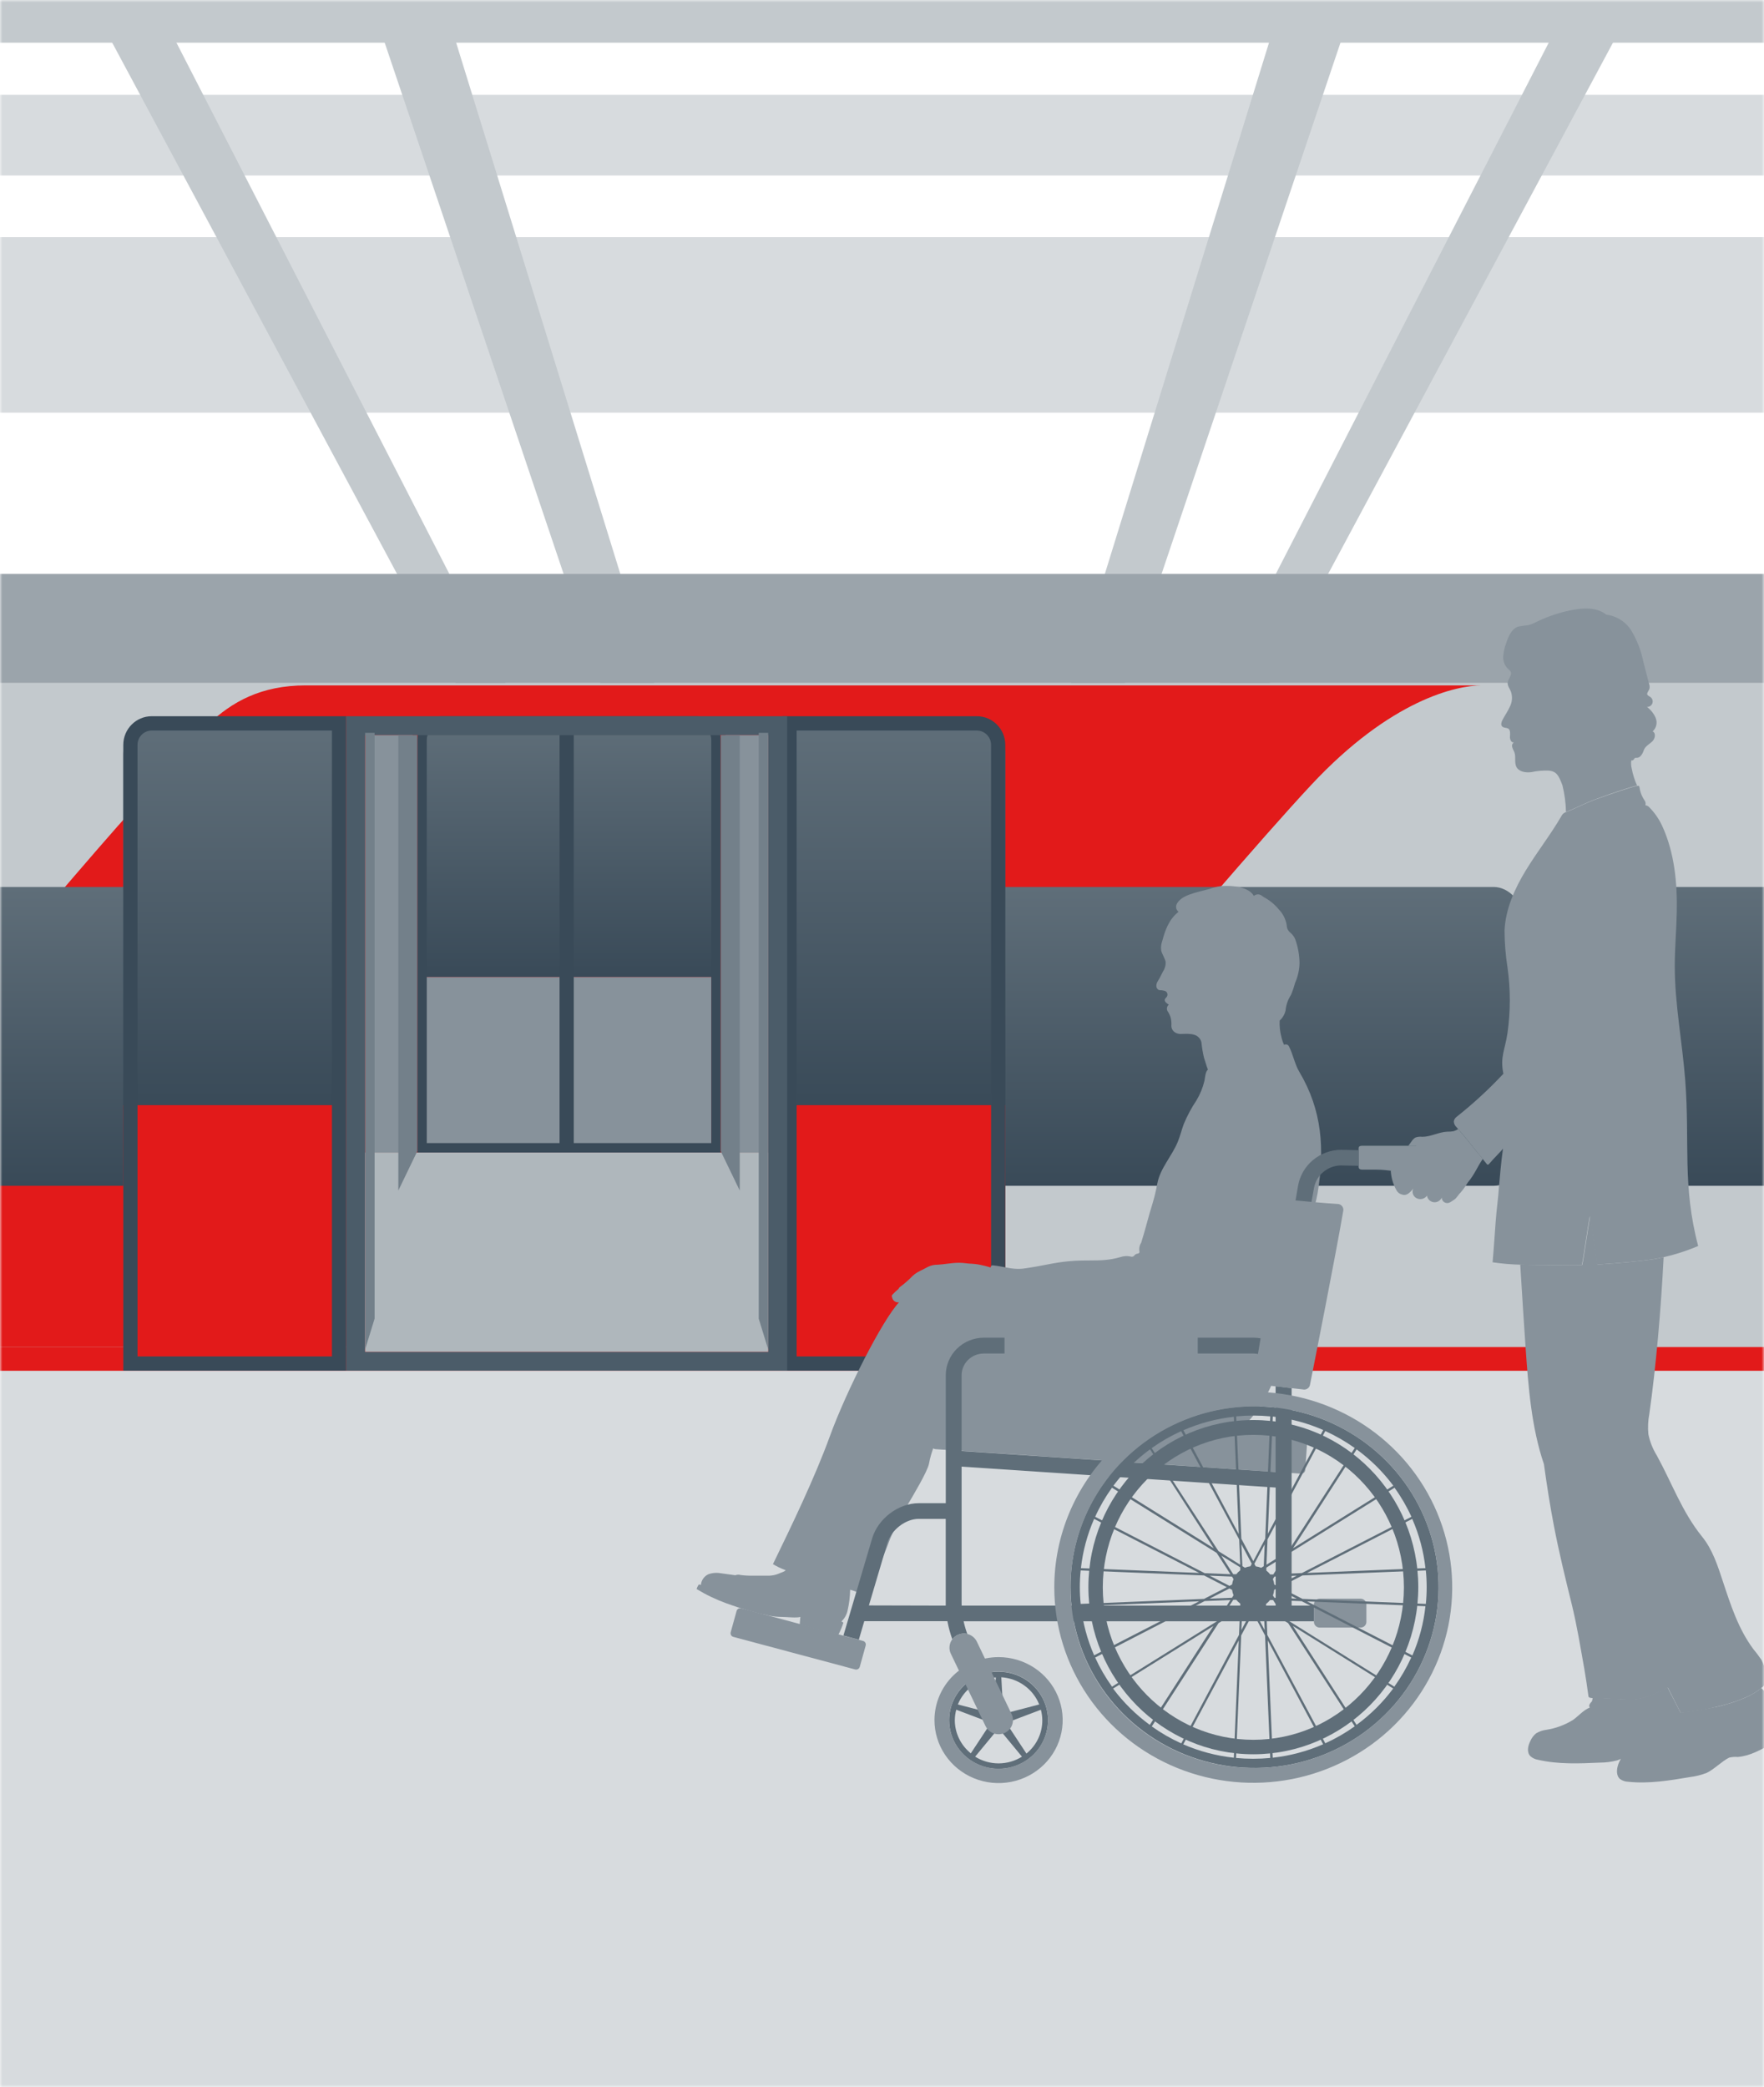 <svg width="372" height="440" viewBox="0 0 372 440" fill="none" xmlns="http://www.w3.org/2000/svg">
<mask id="mask0_161_44245" style="mask-type:alpha" maskUnits="userSpaceOnUse" x="0" y="0" width="372" height="440">
<rect width="372" height="440" fill="#EBEDEE"/>
</mask>
<g mask="url(#mask0_161_44245)">
<rect width="372" height="9" fill="#C3C9CD"/>
<rect y="20" width="372" height="17" fill="#D7DBDE"/>
<rect y="50" width="372" height="37" fill="#D7DBDE"/>
<path d="M18.567 -0.5L178.171 297.086H185.247L32.326 -0.5H18.567Z" fill="#C3C9CD"/>
<path d="M77.927 -0.5L178.171 297.086H185.247L93.258 -0.5H77.927Z" fill="#C3C9CD"/>
<path d="M345.243 -0.5L185.64 297.086H178.564L331.484 -0.5H345.243Z" fill="#C3C9CD"/>
<path d="M285.883 -0.5L185.64 297.086H178.564L270.552 -0.5H285.883Z" fill="#C3C9CD"/>
<rect x="-982" y="144" width="1495" height="142" fill="#C3C9CD"/>
<path d="M508.5 300H-978.5L-981.5 291H512L508.5 300Z" fill="#394A58"/>
<path d="M-979 121H496L498 144H-982L-979 121Z" fill="#9BA4AB"/>
<path d="M300.5 346.5C293.7 346.5 292 339.5 280.5 336L267 317V300H374V317H380.5L373 331.5C362 331.5 354.506 346.5 347.5 346.5H300.5Z" fill="#394A58"/>
<circle cx="255" cy="333" r="30" fill="#394A58"/>
<circle cx="392" cy="333" r="30" fill="#394A58"/>
<path d="M276.5 165.5C293.3 147.5 307.188 144.5 312.5 144.5H64.5C45.5 144.5 40 158.5 30 168.5C22 176.5 -38.667 248.833 -68 284H163C178 284 181 275 188 268C195 261 255.5 188 276.5 165.5Z" fill="#E21A1A"/>
<rect x="-83" y="187" width="121" height="63" rx="6" fill="url(#paint0_linear_161_44245)"/>
<rect x="200" y="187" width="121" height="63" rx="6" fill="url(#paint1_linear_161_44245)"/>
<rect x="345" y="187" width="121" height="63" rx="6" fill="url(#paint2_linear_161_44245)"/>
<rect x="-982" y="284" width="1495" height="7" fill="#E21A1A"/>
<path d="M89 158C89 154.686 91.686 152 95 152H145C148.314 152 151 154.686 151 158V206H89V158Z" fill="url(#paint3_linear_161_44245)"/>
<rect x="89" y="206" width="61" height="36" fill="#87929B"/>
<path fill-rule="evenodd" clip-rule="evenodd" d="M88 156C88 153.239 90.239 151 93 151H147C149.761 151 152 153.239 152 156V243H88V156ZM93 153C91.343 153 90 154.343 90 156V241H150V156C150 154.343 148.657 153 147 153H93Z" fill="#394A58"/>
<rect x="118" y="152" width="3" height="91" fill="#394A58"/>
<path d="M166 153H206C209.314 153 212 155.686 212 159V234H166V153Z" fill="url(#paint4_linear_161_44245)"/>
<path d="M212 289L166 289L166 233L212 233L212 289Z" fill="#E21A1A"/>
<path fill-rule="evenodd" clip-rule="evenodd" d="M206 154.022H168V285.978H209V157.044C209 155.375 207.657 154.022 206 154.022ZM165 151V289H212V157.044C212 153.706 209.314 151 206 151H165Z" fill="#394A58"/>
<path d="M72 153H32C28.686 153 26 155.686 26 159V234H72V153Z" fill="url(#paint5_linear_161_44245)"/>
<path d="M26 289L72 289L72 233L26 233L26 289Z" fill="#E21A1A"/>
<path fill-rule="evenodd" clip-rule="evenodd" d="M32 154.022H70V285.978H29V157.044C29 155.375 30.343 154.022 32 154.022ZM73 151V289H26V157.044C26 153.706 28.686 151 32 151H73Z" fill="#394A58"/>
<rect x="75" y="153" width="89" height="134" stroke="#4B5C69" stroke-width="4"/>
<rect x="77" y="243" width="85" height="42" fill="#AFB7BC"/>
<rect width="9" height="88" transform="matrix(1 0 0 -1 153 243)" fill="#87929B"/>
<rect width="9" height="88" transform="matrix(1 0 0 -1 78 243)" fill="#87929B"/>
<path d="M84 155H88V242.716L84 251V155Z" fill="#73808A"/>
<path d="M77 154.5H79V278L77 284.5V154.5Z" fill="#73808A"/>
<path d="M162 154.5H160V278L162 284.5V154.5Z" fill="#73808A"/>
<path d="M156 155H152V242.716L156 251V155Z" fill="#73808A"/>
<rect width="382" height="151" transform="matrix(1 0 0 -1 -5 440)" fill="#D7DBDE"/>
<path d="M254.734 225.503C254.398 224.678 254.356 224.332 253.894 222.964C253.648 221.916 253.472 220.853 253.366 219.782C253.298 219.465 253.159 219.168 252.959 218.911C252.758 218.654 252.501 218.445 252.208 218.298C251.785 218.11 251.329 218.006 250.865 217.993C250.244 217.919 249.707 217.993 248.994 217.993C248.629 217.993 248.27 217.908 247.945 217.746C247.663 217.607 247.427 217.392 247.263 217.127C247.1 216.861 247.016 216.556 247.022 216.246C247.058 215.704 247.016 215.16 246.896 214.63C246.772 214.176 246.579 213.743 246.325 213.344C246.143 213.119 246.058 212.832 246.087 212.546C246.117 212.26 246.26 211.996 246.484 211.811C246.04 211.564 245.519 211.152 245.645 210.682C245.704 210.517 246.04 210.229 246.107 210.072C246.165 209.964 246.199 209.845 246.205 209.722C246.21 209.6 246.188 209.478 246.14 209.365C246.092 209.252 246.019 209.151 245.926 209.07C245.833 208.988 245.723 208.928 245.603 208.893C245.259 208.801 244.903 208.754 244.546 208.753C244.227 208.753 243.95 208.399 243.875 208.094C243.823 207.754 243.875 207.407 244.026 207.096C244.464 206.385 244.862 205.65 245.217 204.895C245.62 204.306 245.833 203.611 245.83 202.901C245.754 202.175 245.049 201.153 244.882 200.428C244.786 199.759 244.855 199.078 245.083 198.441C245.754 195.968 246.526 193.842 248.532 192.234C247.357 191.245 248.222 189.572 250.781 188.616C252.233 188.072 253.76 187.791 255.254 187.363C255.958 187.103 256.69 186.923 257.436 186.827C261.22 186.58 263.637 187.437 264.418 188.896C264.624 188.706 264.888 188.589 265.169 188.564C265.451 188.538 265.732 188.606 265.97 188.756C266.14 188.894 266.32 189.021 266.507 189.135C267.706 189.773 268.767 190.636 269.629 191.674C270.56 192.618 271.165 193.827 271.358 195.128C271.363 195.37 271.411 195.61 271.5 195.836C271.636 196.134 271.836 196.399 272.088 196.611C272.608 197.03 272.998 197.584 273.212 198.21C273.753 199.786 274.036 201.436 274.051 203.098C274.008 204.536 273.683 205.952 273.095 207.269C272.872 208.111 272.592 208.938 272.256 209.742C271.608 210.734 271.213 211.866 271.106 213.039C270.921 213.856 270.488 214.597 269.864 215.166C269.801 216.337 269.926 217.511 270.233 218.645C270.357 219.213 270.545 219.766 270.795 220.293C270.883 220.24 270.982 220.207 271.084 220.195C271.187 220.183 271.291 220.193 271.389 220.224C271.487 220.256 271.577 220.307 271.653 220.376C271.729 220.445 271.788 220.529 271.828 220.623C272.667 222.23 273.053 224.39 273.993 225.956C278.826 234.059 279.372 242.219 277.87 251.509C277.349 254.683 275.705 258.747 274.706 261.805C273.59 265.217 273.17 268.869 271.601 272.471C269.083 278.315 270.174 280.937 269 289.163C268.622 291.768 266.205 296.351 263.595 299.277C262.079 300.725 260.315 301.9 258.384 302.747C257.04 303.306 255.631 303.696 254.188 303.91C250.093 304.272 245.914 303.638 243.145 303.357C239.553 302.995 232.294 302.022 230.062 301.288C228.531 300.858 226.929 300.724 225.346 300.893C223.436 301.059 221.511 300.936 219.639 300.53C217.776 300.035 207.605 300.035 206.12 299.92C204.635 299.805 203.544 301.255 202.302 300.53C201.06 299.805 200.439 300.406 200.07 301.14C199.7 301.874 199.23 302.838 198.332 303.085C197.435 303.333 196.344 306.135 195.916 308.567C195.614 310.215 192.467 315.458 191.35 317.346C189.971 319.603 188.76 321.956 187.725 324.385C186.425 327.946 183.353 335.101 183.068 336.263C182.094 336.329 180.189 335.348 179.283 335.167C179.257 336.632 179.077 338.09 178.746 339.519C178.566 340.403 178.115 341.211 177.454 341.835L177.857 342.107C177.581 342.993 177.221 343.851 176.782 344.671L168.659 342.495C168.659 342.017 168.76 341.44 168.777 340.896C168.013 341.151 165.756 340.896 164.942 340.896C164.069 340.895 163.199 340.818 162.34 340.665C159.247 340.014 156.206 339.141 153.243 338.052C151.033 337.254 148.91 336.237 146.908 335.018C147.008 334.671 147.167 334.342 147.378 334.046L147.806 334.145C147.847 333.663 148.018 333.201 148.299 332.804C148.58 332.408 148.963 332.091 149.408 331.886C150.088 331.647 150.813 331.557 151.532 331.622L155.064 332.109C155.426 331.969 155.825 331.951 156.197 332.059C157.009 332.167 157.828 332.214 158.648 332.199C160.259 332.199 160.687 332.199 162.298 332.199C162.96 332.17 163.61 332.024 164.22 331.771C164.589 331.573 165.445 331.392 165.672 331.045C164.742 330.705 163.849 330.277 163.003 329.768C166.981 321.591 171.865 311.435 174.97 302.896C178.545 293.054 186.173 278.167 189.588 274.573C189.414 274.598 189.236 274.588 189.065 274.543C188.895 274.498 188.736 274.419 188.598 274.31C188.46 274.202 188.347 274.067 188.264 273.914C188.182 273.76 188.133 273.592 188.12 273.419C188.002 273.419 188.019 273.188 188.212 272.933C188.604 272.518 189.021 272.127 189.462 271.762C189.529 271.588 189.646 271.436 189.798 271.325C190.572 270.759 191.304 270.139 191.988 269.471C192.557 268.833 193.25 268.314 194.027 267.946C194.581 267.682 195.051 267.426 195.748 267.064C196.352 266.779 197.016 266.635 197.686 266.643C199.172 266.569 200.741 266.215 202.293 266.231C203.074 266.231 203.728 266.355 204.383 266.404C205.178 266.425 205.97 266.513 206.749 266.668C207.475 266.813 208.192 266.998 208.898 267.22C208.956 267.006 208.998 266.742 209.393 266.775C210.333 266.841 212.011 267.212 212.8 267.336C213.519 267.467 214.25 267.528 214.982 267.517C215.821 267.517 216.937 267.27 217.768 267.154C218.599 267.039 220.89 266.577 221.804 266.412C228.937 265.085 231.547 266.412 236.297 265.028C236.982 264.794 237.721 264.754 238.428 264.912C238.555 264.967 238.696 264.98 238.831 264.948C238.966 264.917 239.087 264.844 239.175 264.739C239.252 264.627 239.351 264.531 239.466 264.458C239.582 264.384 239.711 264.334 239.847 264.311C240.082 264.311 240.342 264.121 240.3 263.923C240.16 263.259 240.29 262.567 240.661 261.994C241.718 258.639 242.028 256.991 243.077 253.644C243.478 252.288 243.806 250.912 244.059 249.523C244.663 246.291 247.147 243.753 248.389 240.695C248.884 239.483 249.178 238.222 249.64 236.977C250.367 235.227 251.266 233.551 252.325 231.973C253.093 230.691 253.659 229.301 254.003 227.852C254.113 227.415 254.155 225.956 254.734 225.503Z" fill="#87929B"/>
<path d="M274.395 310.694L197.242 305.525C197.037 305.501 196.848 305.404 196.712 305.252C196.576 305.1 196.502 304.904 196.503 304.701C196.503 304.701 196.503 302.764 196.503 301.676C196.525 301.349 196.616 301.031 196.769 300.74C196.922 300.449 197.134 300.193 197.393 299.986C200.196 298.247 203.491 297.43 206.8 297.653C224.305 298.725 275 302.162 275 302.162C275.103 302.169 275.205 302.195 275.298 302.24C275.391 302.285 275.475 302.347 275.543 302.424C275.612 302.5 275.664 302.59 275.698 302.686C275.731 302.783 275.745 302.885 275.738 302.987L275.243 309.993C275.213 310.191 275.11 310.371 274.954 310.5C274.798 310.629 274.599 310.698 274.395 310.694Z" fill="#87929B"/>
<path d="M210.584 352.444C212.646 352.444 214.661 353.045 216.375 354.17C218.089 355.295 219.425 356.894 220.214 358.764C221.003 360.635 221.209 362.693 220.807 364.679C220.405 366.665 219.412 368.489 217.954 369.921C216.497 371.353 214.64 372.328 212.618 372.723C210.596 373.118 208.5 372.915 206.596 372.14C204.691 371.366 203.064 370.053 201.918 368.37C200.773 366.686 200.162 364.707 200.162 362.682C200.162 359.967 201.26 357.363 203.215 355.443C205.169 353.523 207.82 352.444 210.584 352.444ZM202.008 359.352L208.914 361.157C209.112 360.942 209.352 360.768 209.619 360.646L210.005 353.648C208.263 353.753 206.586 354.342 205.171 355.346C203.755 356.35 202.659 357.728 202.008 359.319V359.352ZM211.163 353.648L211.541 360.646C211.81 360.77 212.052 360.943 212.254 361.157L219.152 359.352C218.513 357.749 217.421 356.359 216.007 355.343C214.592 354.327 212.912 353.728 211.163 353.615V353.648ZM219.807 362.715C219.805 361.955 219.704 361.199 219.505 360.465L212.842 362.987C212.81 363.277 212.719 363.557 212.573 363.811L216.459 369.705C217.515 368.847 218.364 367.768 218.943 366.548C219.522 365.328 219.817 363.996 219.807 362.649V362.715ZM215.519 370.356L211.021 364.916C210.878 364.949 210.731 364.966 210.584 364.965C210.435 364.966 210.286 364.949 210.14 364.916L205.642 370.356C207.116 371.282 208.83 371.774 210.58 371.774C212.33 371.774 214.044 371.282 215.519 370.356ZM204.702 369.697L208.587 363.803C208.449 363.546 208.358 363.267 208.319 362.979L201.656 360.456C201.461 361.191 201.359 361.947 201.353 362.707C201.363 364.031 201.668 365.337 202.246 366.533C202.825 367.73 203.663 368.787 204.702 369.631V369.697Z" fill="#5F6E79"/>
<path d="M156.316 339.088L182 345.956C182.425 346.07 182.675 346.5 182.56 346.918L181.312 351.419C181.196 351.837 180.758 352.083 180.333 351.969L154.649 345.101C154.225 344.987 153.974 344.557 154.09 344.139L155.337 339.638C155.453 339.22 155.891 338.974 156.316 339.088Z" fill="#87929B"/>
<path d="M276.267 291.9C277.316 286.633 281.604 264.945 283.257 255.375C283.307 255.188 283.312 254.993 283.271 254.804C283.23 254.615 283.144 254.438 283.021 254.287C282.898 254.136 282.74 254.016 282.561 253.936C282.382 253.856 282.187 253.818 281.99 253.826C279.338 253.669 274.79 253.232 272.021 253.001C271.879 252.979 271.735 252.987 271.597 253.024C271.459 253.062 271.331 253.128 271.221 253.219C271.112 253.31 271.024 253.423 270.964 253.551C270.903 253.678 270.872 253.817 270.871 253.958C269.738 260.733 265.29 285.174 264.292 290.639C264.261 290.783 264.263 290.931 264.297 291.074C264.33 291.218 264.395 291.352 264.487 291.468C264.579 291.584 264.695 291.679 264.828 291.746C264.961 291.814 265.107 291.852 265.257 291.859L274.731 292.93C274.902 292.972 275.079 292.979 275.252 292.948C275.425 292.918 275.59 292.852 275.735 292.755C275.88 292.657 276.003 292.531 276.094 292.383C276.186 292.236 276.245 292.071 276.267 291.9Z" fill="#87929B"/>
<path d="M272.381 292.658V338.514H277.106V341.811H203.208C203.406 342.714 203.664 343.603 203.98 344.473C203.312 344.32 202.612 344.392 201.991 344.679C201.531 344.889 201.133 345.209 200.833 345.611C200.382 344.368 200.034 343.092 199.793 341.794H182.262L181.113 345.693L177.865 344.82L183.924 324.336C185.157 320.165 189.471 316.917 193.742 316.917H199.449V289.93C199.449 287.835 200.295 285.825 201.803 284.343C203.31 282.861 205.355 282.027 207.488 282.025H264.342C264.843 282.025 265.344 282.072 265.836 282.165L265.282 285.462C264.973 285.396 264.658 285.363 264.342 285.363H207.454C206.214 285.365 205.025 285.851 204.149 286.713C203.272 287.576 202.78 288.744 202.78 289.963V305.929L269.008 310.339V292.271L272.381 292.658ZM202.797 338.514H269.016V313.62L202.788 309.21V338.06C202.788 338.233 202.797 338.374 202.797 338.514ZM199.44 338.514C199.44 338.365 199.44 338.233 199.44 338.093V320.223H193.734C190.973 320.223 187.96 322.539 187.146 325.284L183.236 338.473L199.44 338.514Z" fill="#5F6E79"/>
<path d="M207.84 363.918C208.183 364.633 208.801 365.185 209.558 365.453C210.315 365.72 211.149 365.681 211.877 365.344C212.605 365.008 213.166 364.401 213.439 363.657C213.711 362.914 213.671 362.094 213.329 361.38L206.003 346.114C205.834 345.76 205.596 345.442 205.302 345.178C205.008 344.915 204.664 344.711 204.29 344.579C203.916 344.446 203.519 344.388 203.121 344.406C202.724 344.425 202.334 344.521 201.974 344.688C201.514 344.897 201.116 345.217 200.816 345.619C200.493 346.051 200.294 346.561 200.241 347.095C200.188 347.629 200.282 348.167 200.514 348.652L207.84 363.918Z" fill="#87929B"/>
<path d="M287.344 246.596C287.344 246.596 288.452 246.596 290.323 246.596C292.841 246.596 294.989 247.19 297.532 247.305C298.572 247.355 299.99 247.132 301.014 247.083C302.018 247.12 303.004 247.35 303.918 247.759C305.806 248.583 306.477 246.011 306.477 244.462C306.513 243.747 306.267 243.047 305.79 242.507C305.313 241.966 304.643 241.627 303.918 241.56H287.344C286.505 241.56 286.505 241.84 286.505 242.302V245.846C286.488 246.193 286.522 246.596 287.344 246.596Z" fill="#87929B"/>
<path d="M213.06 280.632H251.36C252.037 280.632 252.585 281.171 252.585 281.835V285.52C252.585 286.185 252.037 286.723 251.36 286.723H213.06C212.383 286.723 211.835 286.185 211.835 285.52V281.835C211.835 281.171 212.383 280.632 213.06 280.632Z" fill="#87929B"/>
<path d="M278.314 337.055H286.924C287.601 337.055 288.15 337.593 288.15 338.258V341.943C288.15 342.607 287.601 343.146 286.924 343.146H278.314C277.638 343.146 277.089 342.607 277.089 341.943V338.258C277.089 337.593 277.638 337.055 278.314 337.055Z" fill="#87929B"/>
<path d="M210.584 349.37C213.258 349.37 215.872 350.148 218.095 351.608C220.318 353.067 222.051 355.141 223.074 357.567C224.098 359.994 224.365 362.664 223.844 365.24C223.322 367.816 222.035 370.182 220.144 372.039C218.253 373.896 215.844 375.161 213.222 375.673C210.599 376.186 207.881 375.923 205.411 374.918C202.941 373.912 200.829 372.21 199.344 370.027C197.858 367.843 197.065 365.275 197.065 362.649C197.065 359.127 198.49 355.749 201.025 353.259C203.56 350.769 206.999 349.37 210.584 349.37ZM210.584 372.887C212.646 372.887 214.661 372.286 216.375 371.161C218.089 370.036 219.425 368.438 220.214 366.567C221.002 364.696 221.209 362.638 220.807 360.652C220.405 358.666 219.412 356.842 217.954 355.41C216.497 353.978 214.64 353.003 212.618 352.608C210.596 352.213 208.5 352.416 206.596 353.191C204.691 353.965 203.064 355.278 201.918 356.961C200.773 358.645 200.162 360.624 200.162 362.649C200.162 365.364 201.26 367.968 203.215 369.888C205.169 371.808 207.82 372.887 210.584 372.887Z" fill="#87929B"/>
<path d="M273.212 253.092L276.569 253.397L277.106 250.438C277.349 249.132 278.042 247.949 279.069 247.087C280.097 246.226 281.395 245.738 282.745 245.706L286.471 245.789V242.492L282.754 242.409C280.594 242.441 278.513 243.211 276.869 244.588C275.225 245.965 274.122 247.861 273.749 249.951L273.212 253.092Z" fill="#5F6E79"/>
<path d="M264.292 296.507C271.978 296.453 279.507 298.643 285.925 302.798C292.342 306.954 297.359 312.887 300.338 319.847C303.318 326.807 304.126 334.479 302.66 341.89C301.194 349.302 297.521 356.119 292.105 361.477C286.689 366.834 279.776 370.492 272.241 371.984C264.707 373.477 256.89 372.739 249.784 369.862C242.677 366.985 236.601 362.1 232.324 355.826C228.048 349.553 225.765 342.173 225.765 334.623C225.746 329.635 226.728 324.693 228.654 320.078C230.58 315.463 233.413 311.266 236.991 307.726C240.568 304.187 244.821 301.374 249.505 299.449C254.19 297.524 259.214 296.525 264.292 296.507ZM227.72 334.623C227.72 335.818 227.779 336.988 227.897 338.151L253.911 337.096L258.711 334.623L253.911 332.15L227.897 331.095C227.779 332.257 227.72 333.436 227.72 334.623ZM261.288 344.679L261.514 339.354L256.966 342.206L242.893 363.984C244.841 365.374 246.924 366.572 249.111 367.561L261.288 344.679ZM249.539 367.759C252.922 369.233 256.517 370.184 260.197 370.578L261.237 345.85L249.539 367.759ZM249.086 301.733C246.899 302.723 244.816 303.921 242.868 305.311L256.966 327.039L261.548 329.891L261.321 324.566L249.086 301.733ZM261.237 323.429L260.197 298.7C256.525 299.102 252.939 300.058 249.564 301.536L261.237 323.429ZM254.054 331.672L259.475 331.894L256.571 327.394L234.501 313.653C233.116 315.578 231.927 317.632 230.951 319.785L254.054 331.672ZM230.733 320.23C229.287 323.535 228.348 327.033 227.947 330.608L252.896 331.622L230.733 320.23ZM259.827 334.054C259.878 333.663 259.983 333.28 260.138 332.916L259.802 332.389L255.086 332.199L259.282 334.351L259.827 334.054ZM255.086 337.046L259.802 336.856L260.138 336.329C259.983 335.965 259.878 335.583 259.827 335.191L259.265 334.895L255.086 337.046ZM257.553 327.979L260.071 331.894H260.708C260.95 331.584 261.232 331.307 261.548 331.07V330.443L257.553 327.979ZM260.717 337.277H260.079L257.562 341.184L261.548 338.711V338.085C261.238 337.86 260.959 337.596 260.717 337.302V337.277ZM259.475 337.335L254.054 337.549L230.951 349.46C231.931 351.616 233.123 353.672 234.509 355.601L256.58 341.852L259.475 337.335ZM252.896 337.598L227.947 338.612C228.348 342.188 229.287 345.685 230.733 348.99L252.896 337.598ZM234.786 313.224L255.95 326.413L242.524 305.558C239.57 307.73 236.962 310.322 234.786 313.249V313.224ZM260.692 298.618L261.783 324.418L264.3 329.133L266.818 324.41L267.875 298.618C266.683 298.502 265.483 298.444 264.267 298.444C263.05 298.444 261.875 298.502 260.692 298.618ZM263.679 339.008C263.277 338.962 262.885 338.859 262.513 338.703L261.984 339.041L261.783 343.665L263.973 339.544L263.679 339.008ZM263.973 329.685L261.783 325.564L262.001 330.188L262.53 330.526C262.901 330.37 263.294 330.267 263.696 330.221L263.973 329.685ZM264.812 330.237C265.211 330.283 265.601 330.386 265.97 330.542L266.507 330.204L266.7 325.58L264.518 329.702L264.812 330.237ZM264.518 339.56L266.7 343.682L266.507 339.057L265.97 338.719C265.601 338.876 265.211 338.978 264.812 339.024L264.518 339.56ZM279.481 367.537C281.665 366.547 283.745 365.349 285.691 363.959L271.651 342.206L267.036 339.354L267.254 344.679L279.481 367.537ZM267.346 345.85L268.395 370.578C272.067 370.176 275.653 369.219 279.028 367.743L267.346 345.85ZM300.863 334.623C300.863 333.436 300.804 332.257 300.687 331.095L274.672 332.15L269.864 334.623L274.672 337.096L300.687 338.151C300.804 336.988 300.863 335.818 300.863 334.623ZM267.296 324.566L267.078 329.891L271.66 327.039L285.691 305.286C283.745 303.897 281.665 302.698 279.481 301.709L267.296 324.566ZM279.045 301.486C275.67 300.01 272.084 299.053 268.412 298.65L267.363 323.379L279.045 301.486ZM269.125 331.87L274.547 331.647L297.649 319.785C296.668 317.631 295.473 315.577 294.083 313.653L272.012 327.394L269.125 331.87ZM268.714 334.062L269.276 334.351L273.472 332.199L268.765 332.389L268.429 332.916C268.577 333.284 268.673 333.669 268.714 334.062ZM268.412 336.329L268.748 336.856L273.456 337.046L269.26 334.895L268.697 335.191C268.668 335.58 268.587 335.962 268.454 336.329H268.412ZM275.646 331.622L300.603 330.608C300.21 327.031 299.271 323.533 297.817 320.23L275.646 331.622ZM275.646 337.623L297.85 349.015C299.293 345.711 300.221 342.212 300.603 338.637L275.646 337.623ZM274.488 337.574L269.067 337.359L271.97 341.852L294.041 355.601C295.43 353.673 296.624 351.616 297.607 349.46L274.488 337.574ZM270.988 341.242L268.471 337.335H267.833C267.592 337.645 267.31 337.922 266.994 338.159V338.785L270.988 341.242ZM267.875 331.944H268.513L271.03 328.028L267.053 330.501V331.128C267.362 331.363 267.639 331.637 267.875 331.944ZM286.102 305.566L272.675 326.421L293.831 313.232C291.657 310.313 289.049 307.732 286.094 305.575L286.102 305.566ZM293.806 355.988L272.65 342.8L286.077 363.654C289.026 361.495 291.628 358.914 293.797 355.997L293.806 355.988ZM267.875 370.628L266.784 344.811L264.267 340.088L261.749 344.803L260.658 370.628C261.844 370.743 263.044 370.801 264.258 370.801C265.509 370.801 266.709 370.743 267.875 370.628ZM242.465 363.671L255.892 342.816L234.728 356.005C236.913 358.924 239.529 361.508 242.49 363.671H242.465Z" fill="#5F6E79"/>
<path d="M264.292 293.441C272.59 293.441 280.703 295.859 287.603 300.387C294.503 304.916 299.881 311.353 303.057 318.884C306.232 326.415 307.063 334.702 305.444 342.697C303.825 350.692 299.829 358.035 293.961 363.799C288.093 369.563 280.617 373.489 272.478 375.079C264.338 376.669 255.902 375.853 248.235 372.733C240.568 369.614 234.015 364.331 229.404 357.554C224.794 350.776 222.333 342.808 222.333 334.656C222.333 329.244 223.418 323.884 225.527 318.884C227.636 313.884 230.726 309.34 234.622 305.513C238.519 301.686 243.144 298.65 248.235 296.579C253.326 294.507 258.782 293.441 264.292 293.441ZM264.292 372.738C271.978 372.792 279.507 370.603 285.925 366.447C292.342 362.292 297.359 356.358 300.338 349.399C303.318 342.439 304.126 334.767 302.66 327.355C301.194 319.944 297.521 313.127 292.105 307.769C286.689 302.411 279.776 298.754 272.241 297.261C264.707 295.768 256.89 296.507 249.784 299.384C242.677 302.261 236.601 307.146 232.324 313.419C228.048 319.693 225.765 327.073 225.765 334.623C225.746 339.611 226.728 344.553 228.654 349.168C230.58 353.783 233.413 357.98 236.991 361.52C240.568 365.059 244.821 367.872 249.505 369.797C254.19 371.721 259.214 372.721 264.292 372.738Z" fill="#87929B"/>
<path d="M264.309 299.384C283.517 299.384 299.092 315.161 299.092 334.615C299.092 354.068 283.517 369.853 264.309 369.853C245.1 369.853 229.525 354.093 229.525 334.615C229.525 315.137 245.1 299.384 264.309 299.384ZM264.309 366.803C281.847 366.803 296.063 352.403 296.063 334.656C296.063 316.909 281.847 302.508 264.309 302.508C246.77 302.508 232.562 316.909 232.562 334.656C232.562 352.403 246.787 366.803 264.317 366.803H264.309Z" fill="#5F6E79"/>
<g clip-path="url(#clip0_161_44245)">
<path d="M319.932 255.282C319.793 255.265 319.802 255.273 319.932 255.282V255.282Z" fill="#87929B"/>
<path d="M345.235 165.626C344.72 164.483 344.342 163.283 344.109 162.051C343.965 161.486 343.93 160.898 344.006 160.32C344.672 160.406 344.508 159.731 345.027 159.766C345.546 159.801 345.893 159.619 346.334 158.9C346.533 158.589 346.602 158.208 346.784 157.879C347.165 157.178 347.962 156.814 348.516 156.234C349.07 155.654 349.217 154.503 348.516 154.2C348.895 153.857 349.162 153.407 349.279 152.909C349.397 152.411 349.36 151.889 349.173 151.412C348.785 150.465 348.14 149.644 347.312 149.04C347.562 149.054 347.81 148.985 348.017 148.845C348.225 148.705 348.381 148.501 348.462 148.264C348.544 148.027 348.545 147.771 348.468 147.533C348.39 147.295 348.236 147.089 348.031 146.946C347.797 146.772 347.468 146.669 347.373 146.392C347.278 146.115 347.667 145.664 347.823 145.275C347.92 144.921 347.902 144.545 347.771 144.201C347.373 142.652 346.966 141.102 346.568 139.553C346.117 137.341 345.319 135.214 344.205 133.251C343.644 132.256 342.858 131.406 341.909 130.77C340.961 130.134 339.876 129.73 338.742 129.589C336.578 127.858 333.488 128.17 330.796 128.758C328.448 129.271 326.17 130.062 324.009 131.113C323.464 131.416 322.882 131.649 322.278 131.805C321.556 131.866 320.839 131.97 320.131 132.117C318.728 132.61 318.096 134.194 317.638 135.58C317.293 136.476 317.08 137.418 317.006 138.376C316.973 138.853 317.042 139.331 317.209 139.779C317.377 140.227 317.638 140.634 317.975 140.973C318.205 141.136 318.404 141.338 318.564 141.57C318.945 142.314 318.027 143.093 317.949 143.933C317.889 144.608 318.382 145.188 318.633 145.82C318.812 146.339 318.883 146.889 318.843 147.437C318.803 147.985 318.652 148.518 318.399 149.006C317.958 150.001 317.309 150.884 316.815 151.854C316.608 152.278 316.443 152.849 316.815 153.187C317.188 153.525 317.75 153.377 318.131 153.654C318.512 153.931 318.477 154.71 318.425 155.299C318.373 155.888 318.728 156.676 319.291 156.502C319.114 156.606 318.979 156.769 318.911 156.962C318.843 157.156 318.846 157.367 318.919 157.558C319.023 157.948 319.256 158.294 319.386 158.675C319.715 159.636 319.317 160.761 319.776 161.67C320.313 162.735 321.758 162.943 322.944 162.787C324.172 162.52 325.429 162.412 326.684 162.467C328.277 162.666 328.718 163.514 329.488 165.548C329.946 167.385 330.199 169.266 330.242 171.158C331.739 170.664 334.128 169.331 336.795 168.379C340.101 167.167 344.023 165.834 345.235 165.626Z" fill="#87929B"/>
<path d="M310.972 242.228C310.513 241.657 308.6 239.285 307.51 238.038C307.214 238.235 306.89 238.387 306.549 238.488C306.103 238.57 305.651 238.605 305.198 238.592C303.398 238.67 301.736 239.674 299.935 239.674C299.438 239.609 298.933 239.666 298.463 239.839C298.159 240.03 297.902 240.288 297.71 240.592L296.983 241.587H298.663C298.31 242.319 297.895 243.02 297.425 243.682C296.783 244.688 296.218 245.741 295.737 246.833H293.295C293.376 248.281 293.788 249.69 294.499 250.954C294.611 251.166 294.765 251.352 294.953 251.501C295.141 251.65 295.358 251.758 295.589 251.819C295.802 251.91 296.033 251.947 296.263 251.926C296.493 251.905 296.713 251.826 296.905 251.698C297.351 251.388 297.738 251.001 298.048 250.555C297.956 250.74 297.902 250.941 297.89 251.147C297.877 251.353 297.906 251.56 297.974 251.754C298.043 251.949 298.15 252.128 298.289 252.28C298.428 252.433 298.596 252.555 298.784 252.642C299.151 252.814 299.567 252.852 299.959 252.75C300.351 252.647 300.695 252.409 300.931 252.079C300.981 252.433 301.146 252.76 301.401 253.01C301.655 253.261 301.985 253.42 302.34 253.465C302.694 253.509 303.053 253.435 303.362 253.255C303.67 253.075 303.911 252.799 304.047 252.469C304.038 252.75 304.134 253.024 304.317 253.239C304.499 253.453 304.755 253.592 305.034 253.629C305.631 253.741 306.176 253.239 306.687 252.91C307.198 252.581 307.553 251.845 308.02 251.43C308.578 250.762 309.084 250.053 309.535 249.309C311.015 247.534 311.517 246.037 312.695 244.331C312.072 243.578 311.284 242.617 310.972 242.228Z" fill="#87929B"/>
<path d="M307.146 237.631C308.098 238.661 310.453 241.587 310.963 242.228C311.474 242.868 313.214 244.989 313.56 245.439C313.664 245.587 313.846 245.612 314.08 245.327C314.842 244.401 316.677 242.591 316.962 242.159C316.582 244.643 316.218 248.963 316.097 250.365C315.984 252.382 315.655 254.364 315.404 257.671C315.153 260.978 315.067 262.718 314.764 266.128C316.808 266.428 318.87 266.598 320.936 266.639C322.97 266.639 331.549 266.83 333.583 266.7C333.86 265.67 334.994 257.55 335.271 256.399C335.557 257.645 336.587 265.756 336.795 266.605C341.062 266.336 347.295 265.791 349.676 265.289C352.572 264.722 355.401 263.851 358.116 262.692C354.748 249.915 356.384 241.05 355.397 227.841C354.783 219.781 353.19 211.791 353.181 203.706C353.181 199.906 353.528 196.114 353.606 192.314C353.735 186.107 353.112 179.745 350.533 174.135C349.87 172.696 348.965 171.382 347.858 170.249C347.642 169.984 347.331 169.813 346.992 169.773C347.045 169.589 347.053 169.396 347.015 169.209C346.977 169.022 346.895 168.847 346.776 168.699C346.341 168.054 346.028 167.335 345.849 166.578C345.702 165.981 345.849 165.505 345.183 165.713C344.014 165.92 340.093 167.253 336.708 168.465C334.042 169.418 331.653 170.751 330.155 171.244C329.775 171.383 329.464 171.666 329.289 172.032C327.056 175.901 324.191 179.537 321.81 183.433C319.43 187.328 317.482 191.639 317.283 196.201C317.292 198.793 317.5 201.38 317.906 203.94C318.557 208.534 318.557 213.196 317.906 217.79C317.378 221.4 316.305 222.811 317.04 226.378C313.975 229.657 310.667 232.701 307.146 235.484C306.993 235.599 306.864 235.743 306.767 235.908C306.67 236.073 306.608 236.256 306.583 236.445C306.608 236.899 306.81 237.325 307.146 237.631Z" fill="#87929B"/>
<path d="M374.71 363.835C374.295 362.883 374.26 362.831 373.845 361.879C373.991 361.615 374.058 361.314 374.035 361.013C373.979 359.825 373.599 358.676 372.936 357.689C372.524 357.016 372.01 356.411 371.412 355.897C371.213 356.07 370.997 356.235 370.772 356.399L370.633 356.503C370.408 356.659 370.174 356.806 369.932 356.953L369.793 357.031C369.568 357.161 369.343 357.291 369.101 357.412L368.962 357.49C368.703 357.62 368.434 357.749 368.157 357.871L367.941 357.966C367.655 358.087 367.378 358.208 367.075 358.321L366.963 358.364L366.149 358.658L365.907 358.745L365.041 359.039L364.799 359.108C364.539 359.195 364.27 359.273 364.011 359.342L363.829 359.394L362.911 359.645L362.66 359.706L361.751 359.922H361.63L360.765 360.104H360.6L359.682 360.286H359.587C356.99 360.788 354.939 361.022 354.393 361.074L351.978 356.373L351.649 355.732L350.913 356.139L350.758 356.217L350.091 356.555L349.892 356.65C349.65 356.771 349.399 356.884 349.139 356.996L349 357.057L348.083 357.429L347.91 357.481C347.659 357.576 347.408 357.663 347.156 357.732L346.845 357.827L346.213 357.992L345.867 358.061L345.226 358.174L344.923 358.217C344.613 358.251 344.301 358.269 343.988 358.269C341.919 358.269 337.738 357.948 335.886 357.948C335.835 358.134 335.795 358.322 335.764 358.511C335.764 358.702 335.591 358.797 335.436 359.005C335.28 359.212 334.968 359.585 335.262 360C333.912 360.554 332.934 361.731 331.748 362.597C330.011 363.677 328.073 364.393 326.052 364.701C325.307 364.797 324.591 365.048 323.948 365.436C323.415 365.868 322.996 366.424 322.728 367.055C322.208 368.068 321.923 369.418 322.728 370.249C323.188 370.663 323.76 370.932 324.372 371.02C328.631 371.998 333.072 371.808 337.435 371.609C338.638 371.604 339.837 371.45 341.002 371.15C341.281 371.062 341.553 370.952 341.815 370.821C341.6 371.164 341.423 371.53 341.287 371.912C340.906 372.976 340.785 374.344 341.642 375.08C342.151 375.435 342.753 375.634 343.374 375.651C347.702 376.11 352.099 375.383 356.41 374.656C357.596 374.511 358.759 374.22 359.873 373.79C361.319 373.158 363.18 371.271 364.651 370.561C365.251 370.414 365.871 370.367 366.487 370.423C369.144 370.163 371.083 369.012 373.732 367.592C374.228 367.384 374.659 367.046 374.979 366.614C375.472 365.774 375.1 364.718 374.71 363.835ZM399.97 368.769C400.178 368.674 400.377 368.587 400.576 368.518H400.637L399.97 368.769Z" fill="#87929B"/>
<path d="M372.434 352.72C372.244 351.758 371.917 350.828 371.464 349.958C370.929 349.16 370.351 348.392 369.733 347.656C366.573 343.379 364.998 338.454 363.327 333.407C362.219 330.048 361.154 326.69 358.921 323.945C354.722 318.751 352.601 312.692 349.399 306.866C348.542 305.483 347.938 303.959 347.615 302.365C347.479 300.949 347.546 299.52 347.814 298.123C349.225 288.203 350.273 276.066 350.836 265.038L349.762 265.289C347.382 265.791 341.106 266.336 336.881 266.604C336.673 265.739 335.643 257.645 335.358 256.398C335.081 257.55 333.947 265.67 333.67 266.7C331.635 266.83 323.057 266.639 321.022 266.639H320.598C320.97 272.82 321.412 279.624 321.724 284.125C322.304 292.418 322.944 300.91 325.593 308.701C326.225 313.307 326.926 317.721 327.714 321.79C328.779 327.33 330.12 332.81 331.471 338.289C332.588 342.843 333.289 347.309 334.12 351.923C334.336 353.118 334.795 356.174 334.985 357.654C335.037 357.966 335.6 358.009 335.964 358.018C337.816 358.018 342.023 358.338 344.066 358.338C346.715 358.338 349.684 356.97 351.727 355.801L352.056 356.442L354.437 361.151C355.778 361.021 367.032 359.706 371.438 355.879C371.969 355.498 372.366 354.959 372.572 354.339C372.663 353.796 372.615 353.239 372.434 352.72Z" fill="#87929B"/>
</g>
</g>
<defs>
<linearGradient id="paint0_linear_161_44245" x1="-22.5" y1="187" x2="-22.5" y2="250" gradientUnits="userSpaceOnUse">
<stop stop-color="#5F6E79"/>
<stop offset="1" stop-color="#394A58"/>
</linearGradient>
<linearGradient id="paint1_linear_161_44245" x1="260.5" y1="187" x2="260.5" y2="250" gradientUnits="userSpaceOnUse">
<stop stop-color="#5F6E79"/>
<stop offset="1" stop-color="#394A58"/>
</linearGradient>
<linearGradient id="paint2_linear_161_44245" x1="405.5" y1="187" x2="405.5" y2="250" gradientUnits="userSpaceOnUse">
<stop stop-color="#5F6E79"/>
<stop offset="1" stop-color="#394A58"/>
</linearGradient>
<linearGradient id="paint3_linear_161_44245" x1="120" y1="152" x2="120" y2="206" gradientUnits="userSpaceOnUse">
<stop stop-color="#5F6E79"/>
<stop offset="1" stop-color="#394A58"/>
</linearGradient>
<linearGradient id="paint4_linear_161_44245" x1="189" y1="153" x2="189" y2="234" gradientUnits="userSpaceOnUse">
<stop stop-color="#5F6E79"/>
<stop offset="1" stop-color="#394A58"/>
</linearGradient>
<linearGradient id="paint5_linear_161_44245" x1="49" y1="153" x2="49" y2="234" gradientUnits="userSpaceOnUse">
<stop stop-color="#5F6E79"/>
<stop offset="1" stop-color="#394A58"/>
</linearGradient>
<clipPath id="clip0_161_44245">
<rect width="107.341" height="247.499" fill="white" transform="translate(293.295 128.291)"/>
</clipPath>
</defs>
</svg>
